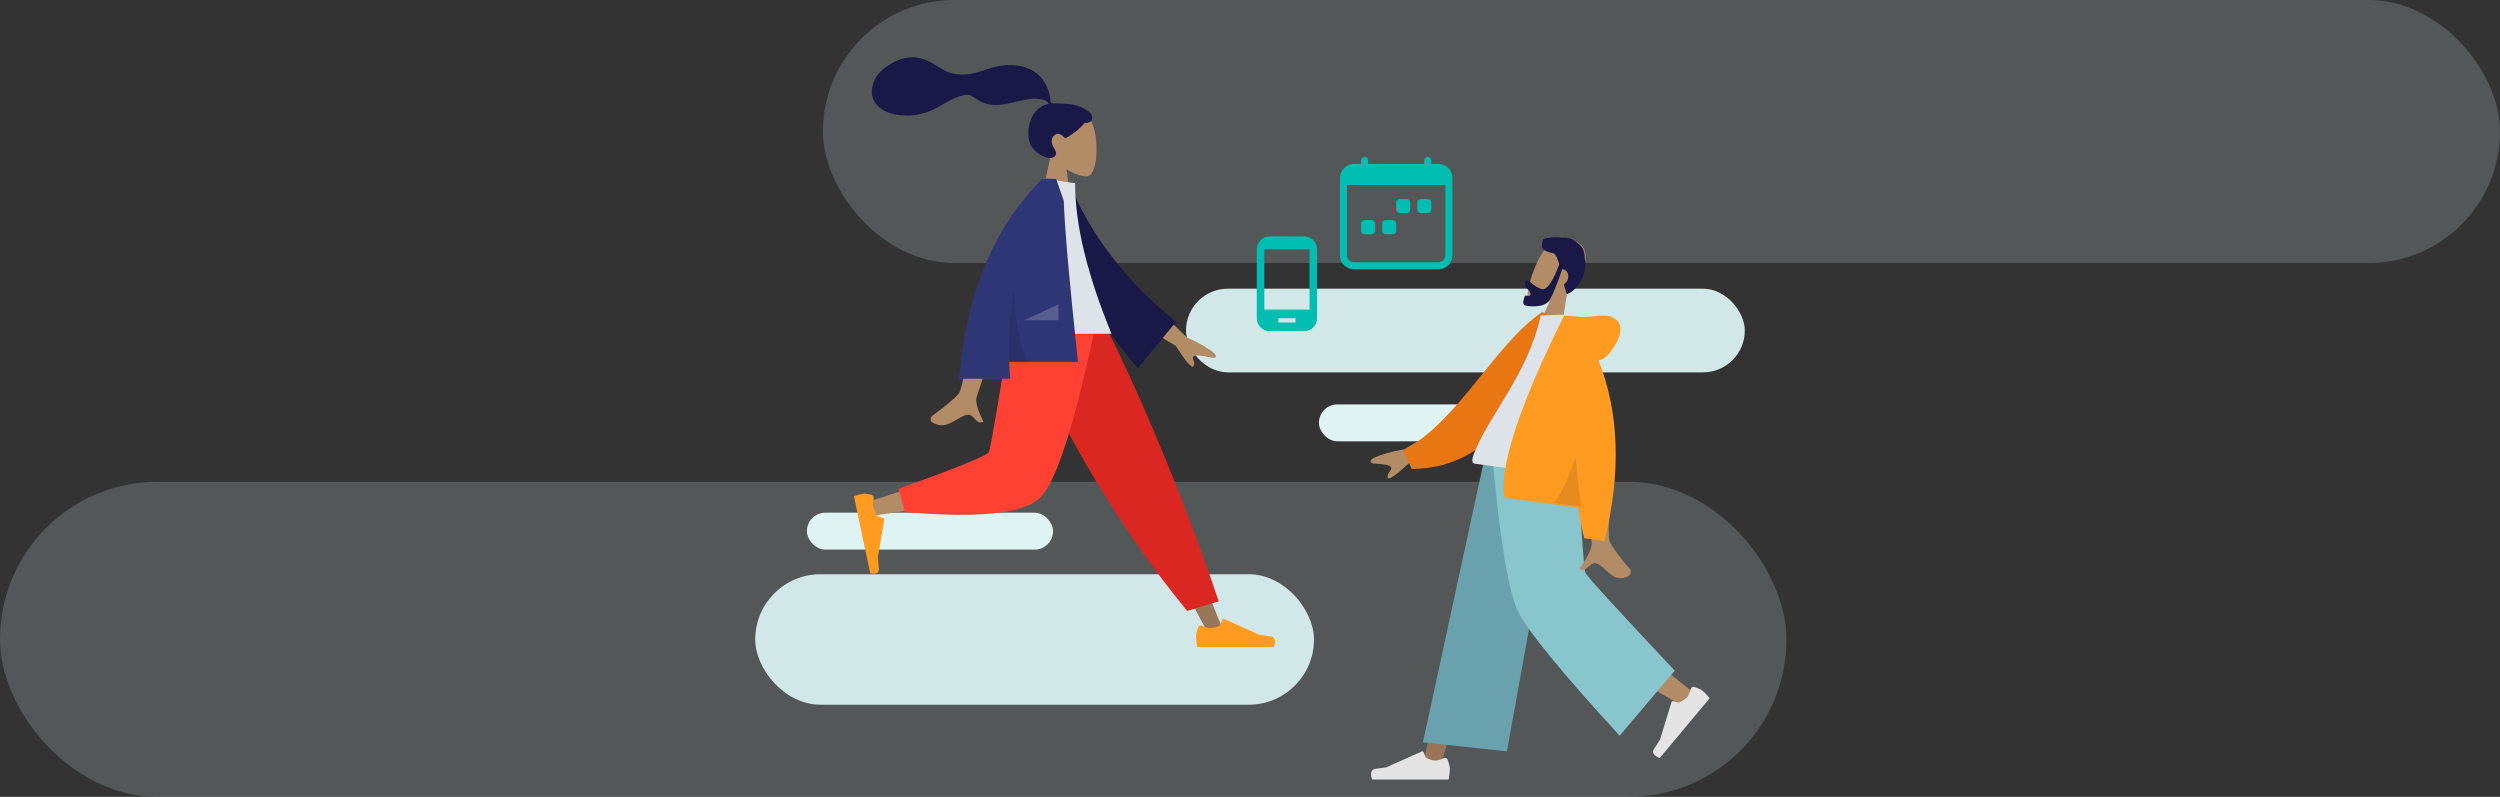 <svg width="960" height="306" viewBox="0 0 960 306" fill="none" xmlns="http://www.w3.org/2000/svg">
<rect x="0" y="0" width="960" height="306" fill="#333333" stroke="none"/>
<rect opacity="0.2" y="185" width="686" height="121" rx="60.5" fill="#D2E7E8"/>
<rect opacity="0.2" x="316" width="644" height="101" rx="50.5" fill="#D2E7E8"/>
<rect x="455.423" y="110.856" width="214.577" height="32.139" rx="16.07" fill="#D2E7E8"/>
<rect x="506.468" y="155.284" width="94.527" height="14.179" rx="7.09" fill="#E0F3F3"/>
<rect x="309.851" y="196.875" width="94.527" height="14.179" rx="7.09" fill="#E0F3F3"/>
<rect x="290" y="220.507" width="214.577" height="50.099" rx="25.05" fill="#D2E7E8"/>
<path fill-rule="evenodd" clip-rule="evenodd" d="M403.425 59.914C401.015 57.085 399.383 53.618 399.656 49.733C400.441 38.541 416.022 41.003 419.053 46.652C422.084 52.301 421.724 66.631 417.807 67.641C416.245 68.043 412.917 67.057 409.53 65.016L411.656 80.055H399.103L403.425 59.914Z" fill="#B28B67"/>
<path fill-rule="evenodd" clip-rule="evenodd" d="M411.898 40.141C410.244 39.87 405.789 39.683 404.968 39.683C404.443 39.683 403.874 39.803 403.563 39.321C403.308 38.927 403.402 38.259 403.326 37.801C403.238 37.269 403.112 36.743 402.985 36.22C402.625 34.729 402.079 33.31 401.316 31.979C399.884 29.48 397.786 27.523 395.137 26.384C392.212 25.127 388.902 24.839 385.756 25.094C382.389 25.367 379.341 26.478 376.162 27.524C373.133 28.521 369.96 28.913 366.792 28.427C363.6 27.936 361.188 26.206 358.495 24.564C355.739 22.883 352.589 21.783 349.33 22.036C346.288 22.272 343.485 23.528 340.969 25.206C338.616 26.776 336.674 28.664 335.578 31.322C334.399 34.182 334.4 37.32 336.339 39.847C339.15 43.51 344.369 44.457 348.711 44.363C351.222 44.309 353.688 43.85 356.059 43.017C359.221 41.904 361.954 40.019 364.912 38.49C366.3 37.772 367.735 37.183 369.239 36.758C370.698 36.346 372.136 36.157 373.458 37.039C374.855 37.971 376.108 38.888 377.707 39.471C379.242 40.032 380.867 40.345 382.501 40.332C385.682 40.308 388.817 39.317 391.906 38.653C394.424 38.112 397.119 37.573 399.687 38.093C400.759 38.31 402.324 38.758 402.711 39.872C396.197 41.052 393.639 49.108 395.475 55.022C396.466 58.214 402.424 61.945 404.741 60.267C406.208 59.204 405.317 57.809 404.741 56.887C403.636 55.123 403.259 52.856 405.302 51.628C407.064 50.569 408.917 53.085 408.952 53.082C409.437 53.044 413.622 50.676 416.506 47.222C419.351 47.391 419.783 45.515 419.103 43.981C418.424 42.447 414.184 40.516 411.898 40.141Z" fill="#191847"/>
<path fill-rule="evenodd" clip-rule="evenodd" d="M395.971 123.478L434.835 188.452L463.971 243.381H470.247L421.428 123.478L395.971 123.478Z" fill="#997659"/>
<path fill-rule="evenodd" clip-rule="evenodd" d="M460.134 240.845C459.549 242.407 459.256 243.576 459.256 244.351C459.256 245.294 459.413 246.671 459.728 248.48C460.822 248.48 470.655 248.48 489.227 248.48C489.994 245.946 489.551 244.578 487.9 244.376C486.248 244.174 484.876 243.991 483.783 243.828L470.072 237.716C469.809 237.598 469.499 237.717 469.382 237.981C469.38 237.985 469.378 237.99 469.376 237.994L468.495 240.132C466.966 240.845 465.723 241.202 464.767 241.202C463.991 241.202 462.918 240.889 461.55 240.261L461.55 240.261C461.024 240.02 460.403 240.251 460.163 240.776C460.152 240.799 460.143 240.822 460.134 240.845Z" fill="#FF9B21"/>
<path fill-rule="evenodd" clip-rule="evenodd" d="M455.879 234.585L467.982 230.924C462.679 215.072 456.18 197.628 448.485 178.591C440.789 159.555 432.525 141.184 423.691 123.478H389.508C399.33 145.875 409.742 166.224 420.744 184.528C431.747 202.832 443.458 219.517 455.879 234.585Z" fill="#DB2721"/>
<path fill-rule="evenodd" clip-rule="evenodd" d="M393.416 123.478C389.748 146.31 382.674 175.481 382.006 176.381C381.561 176.981 365.537 182.351 333.935 192.489L335.29 198.023C372.976 192.586 392.833 188.367 394.862 185.368C397.905 180.868 413.099 145.321 418.983 123.478H393.416Z" fill="#B28B67"/>
<path fill-rule="evenodd" clip-rule="evenodd" d="M345.044 187.706L347.432 196.619C375.618 199.091 392.889 197.304 399.243 191.26C405.598 185.215 412.84 162.621 420.97 123.478H388.375C383.224 155.531 380.345 172.23 379.736 173.576C379.128 174.921 367.563 179.631 345.044 187.706Z" fill="#FF4133"/>
<path fill-rule="evenodd" clip-rule="evenodd" d="M334.689 190.035C333.196 189.638 332.109 189.486 331.43 189.581C330.603 189.695 329.43 190.02 327.911 190.556C328.143 191.654 330.231 201.52 334.173 220.154C336.557 220.615 337.662 220.005 337.488 218.323C337.315 216.641 337.184 215.242 337.094 214.126L339.541 199.626C339.588 199.347 339.419 199.051 339.163 198.965C339.158 198.964 339.154 198.962 339.149 198.961L337.089 198.337C336.139 196.889 335.562 195.686 335.36 194.727C335.195 193.948 335.242 192.833 335.501 191.384L335.501 191.384C335.601 190.828 335.267 190.233 334.756 190.055C334.734 190.048 334.711 190.041 334.689 190.035Z" fill="#FF9B21"/>
<path fill-rule="evenodd" clip-rule="evenodd" d="M440.972 115.167L455.788 129.621C460.099 131.46 463.631 133.49 466.385 135.712C467.004 136.459 467.678 137.89 464.765 137.25C461.851 136.609 458.758 136.067 458.211 137.014C457.663 137.962 459.276 139.413 458.265 140.653C457.59 141.48 455.321 138.851 451.458 132.765L436.051 123.682L440.972 115.167ZM375.209 117.205L386.139 117.248C379.39 139.034 375.747 150.594 375.209 151.927C373.999 154.926 376.56 159.494 377.655 161.948C374.088 163.545 374.468 157.633 369.969 159.727C365.861 161.638 362.737 165.1 357.992 162.172C357.409 161.812 356.769 160.457 358.314 159.397C362.162 156.759 367.708 152.14 368.457 150.62C369.479 148.547 371.73 137.409 375.209 117.205Z" fill="#B28B67"/>
<path fill-rule="evenodd" clip-rule="evenodd" d="M406.27 71.343L410.793 70.567C418.579 90.018 432.174 107.692 451.576 123.589L436.915 141.401C417.515 118.766 405.556 95.414 406.27 71.343Z" fill="#191847"/>
<path fill-rule="evenodd" clip-rule="evenodd" d="M386.555 128.178H426.827C417.497 105.492 412.832 86.221 412.832 70.364L400.684 68.554C391.136 83.909 388.44 102.814 386.555 128.178Z" fill="#DDE3E9"/>
<path fill-rule="evenodd" clip-rule="evenodd" d="M400.426 68.562C400.428 68.56 400.43 68.557 400.431 68.554H401.224C402.173 68.587 403.618 68.645 405.56 68.731L408.495 77.119C408.806 87.347 410.619 107.959 413.935 138.956H387.536C387.605 141.097 387.719 143.257 387.878 145.438H368.249C371.185 112.312 381.908 86.684 400.417 68.554L400.426 68.562V68.562Z" fill="#2F3676"/>
<path fill-rule="evenodd" clip-rule="evenodd" d="M389.28 111.564C390.031 124.908 391.912 134.108 394.923 139.162H387.543C387.219 129.561 387.799 120.361 389.28 111.564V111.564Z" fill="black" fill-opacity="0.1"/>
<path fill-rule="evenodd" clip-rule="evenodd" d="M393.412 122.948L406.429 116.897V122.948H393.412Z" fill="white" fill-opacity="0.2"/>
<path fill-rule="evenodd" clip-rule="evenodd" d="M601.91 111.418C604.847 108.948 607.356 105.705 608.435 101.728C611.543 90.27 597.861 90.216 593.465 95.439C589.069 100.662 584.558 115.227 587.451 116.889C588.605 117.552 591.681 117.097 595.161 115.584L588.36 130.461L598.717 132.512L601.91 111.418Z" fill="#B28B67"/>
<path fill-rule="evenodd" clip-rule="evenodd" d="M598.744 101.598C596.204 108.279 594.014 111.42 592.176 111.022C589.418 110.425 587.698 107.932 586.488 107.67C585.606 107.479 585.412 108.775 585.707 109.83C585.951 110.701 588.07 111.948 587.699 113.136C587.329 114.324 585.76 113.003 585.54 113.708C585.177 114.873 584.167 116.994 585.95 117.379C587.754 117.77 593.158 118.143 594.992 115.297C596.175 113.46 597.811 109.477 599.901 103.348C600.015 103.357 600.129 103.373 600.242 103.398C601.787 103.732 602.597 105.425 602.05 107.179C601.772 108.07 601.199 108.805 600.499 109.269C600.823 110.446 601.211 111.687 601.694 112.985C605.481 111.534 609.74 105.809 608.55 99.166C608.62 96.054 607.196 94.075 605.166 92.859C603.608 91.596 601.741 91.087 599.976 91.26C596.74 90.886 593.597 91.366 592.601 91.84C591.549 95.214 591.813 96.34 596.762 97.317C597.745 98.303 598.285 99.752 598.744 101.598Z" fill="#191847"/>
<path fill-rule="evenodd" clip-rule="evenodd" d="M595.87 174.732L570.264 239.455L553.09 294.172H546.308L572.564 174.732L595.87 174.732Z" fill="#997659"/>
<path fill-rule="evenodd" clip-rule="evenodd" d="M601.026 174.732C601.299 197.476 605.275 228.097 605.911 229.515C606.334 230.46 620.956 242.48 649.775 265.573L645.104 270.565C611.1 250.765 593.311 239.545 591.737 236.904C589.377 232.943 581.693 196.491 575.523 174.732H601.026Z" fill="#B28B67"/>
<path fill-rule="evenodd" clip-rule="evenodd" d="M650.625 263.796C652.157 264.29 653.21 264.772 653.782 265.243C654.478 265.816 655.39 266.775 656.521 268.119C655.809 268.971 649.411 276.627 637.328 291.087C634.96 290.144 634.238 288.968 635.164 287.559C636.089 286.15 636.848 284.971 637.438 284.022L641.85 269.633C641.935 269.356 642.224 269.187 642.495 269.256C642.5 269.257 642.504 269.258 642.509 269.26L644.659 269.872C646.18 269.115 647.252 268.365 647.874 267.62C648.379 267.016 648.845 265.99 649.273 264.543L649.273 264.543C649.437 263.988 650.011 263.645 650.555 263.777C650.579 263.782 650.602 263.789 650.625 263.796Z" fill="#E4E4E4"/>
<path fill-rule="evenodd" clip-rule="evenodd" d="M555.866 291.697C556.45 293.259 556.742 294.428 556.742 295.204C556.742 296.147 556.585 297.523 556.272 299.333C555.18 299.333 545.372 299.333 526.846 299.333C526.082 296.798 526.523 295.43 528.17 295.228C529.818 295.026 531.187 294.843 532.276 294.681L545.953 288.568C546.216 288.451 546.524 288.569 546.642 288.833C546.644 288.837 546.646 288.842 546.648 288.847L547.527 290.984C549.052 291.698 550.291 292.054 551.245 292.054C552.019 292.054 553.089 291.741 554.454 291.113L554.454 291.113C554.978 290.873 555.597 291.103 555.838 291.628C555.848 291.651 555.857 291.674 555.866 291.697Z" fill="#E4E4E4"/>
<path fill-rule="evenodd" clip-rule="evenodd" d="M578.653 288.536L546.41 285.042L570.306 174.732H599.186L578.653 288.536Z" fill="#69A1AC"/>
<path fill-rule="evenodd" clip-rule="evenodd" d="M643.105 257.52L621.955 282.52C599.679 258.223 586.691 242.369 582.993 234.958C579.295 227.547 575.97 207.472 573.02 174.732H605.533C607.145 203.535 608.231 218.607 608.792 219.947C609.354 221.288 620.791 233.812 643.105 257.52Z" fill="#89C5CC"/>
<path fill-rule="evenodd" clip-rule="evenodd" d="M557.955 161.527L539.148 172.557C534.532 173.28 530.561 174.422 527.234 175.984C526.396 176.596 525.26 177.91 528.161 178.055C531.062 178.2 534.093 178.498 534.251 179.647C534.41 180.797 532.406 181.869 532.884 183.456C533.203 184.515 536.234 182.388 541.976 177.077L559.381 171.856L557.955 161.527ZM619.201 170.419L608.724 169.026C610.153 193.438 610.971 206.399 611.178 207.909C611.644 211.306 608.136 215.901 606.52 218.407C609.567 220.601 610.569 214.168 614.395 217.021C617.886 219.625 620.078 223.775 625.299 221.238C625.941 220.926 626.866 219.547 625.632 218.2C622.556 214.844 618.313 209.128 617.946 207.388C617.447 205.015 617.865 192.692 619.201 170.419Z" fill="#B28B67"/>
<path fill-rule="evenodd" clip-rule="evenodd" d="M596.114 121.209L592.138 119.839C573.541 132.67 561.054 160.511 538.925 173.129L542.107 180.079C575.808 180.019 591.439 146.114 596.114 121.209Z" fill="#E87613"/>
<path fill-rule="evenodd" clip-rule="evenodd" d="M602.864 183.052C586.313 180.797 574.137 179.139 566.339 178.076C564.67 177.849 565.567 175.214 566.103 173.895C572.281 158.679 586.81 143.348 591.642 121.148L602.577 120.747C607.902 137.508 606.742 157.093 602.864 183.052Z" fill="#DDE3E9"/>
<path fill-rule="evenodd" clip-rule="evenodd" d="M613.83 138.39C615.448 138.111 616.891 137.142 618.159 135.481C623.626 128.324 623.166 123.909 619.398 121.962C615.63 120.016 611.383 122.382 604.901 121.494C604.549 121.446 604.22 121.427 603.916 121.436L600.611 121.198C583.594 155.356 575.901 178.648 577.534 191.072L605.954 194.961C606.689 199.581 607.502 203.494 608.393 206.701L616.137 207.761C622.561 181.52 621.792 158.396 613.83 138.39Z" fill="#FF9B21"/>
<path fill-rule="evenodd" clip-rule="evenodd" d="M605.02 175.459C602.298 183.725 599.512 189.613 596.663 193.124L607.289 194.574C606.426 189.166 605.669 182.795 605.02 175.459Z" fill="black" fill-opacity="0.1"/>
<g clip-path="url(#clip0)">
<path fill-rule="evenodd" clip-rule="evenodd" d="M517.244 71.042V98.031C517.244 98.747 517.529 99.433 518.035 99.939C518.541 100.445 519.227 100.73 519.943 100.73H552.33C553.045 100.73 553.732 100.445 554.238 99.939C554.744 99.433 555.028 98.747 555.028 98.031V71.042H517.244ZM519.943 62.946C518.512 62.946 517.139 63.514 516.126 64.526C515.114 65.539 514.545 66.912 514.545 68.343V98.031C514.545 99.462 515.114 100.835 516.126 101.848C517.139 102.86 518.512 103.429 519.943 103.429H552.33C553.761 103.429 555.134 102.86 556.146 101.848C557.159 100.835 557.727 99.462 557.727 98.031V68.343C557.727 66.912 557.159 65.539 556.146 64.526C555.134 63.514 553.761 62.946 552.33 62.946H519.943Z" fill="#02BEB2"/>
<path fill-rule="evenodd" clip-rule="evenodd" d="M523.992 60.247C524.349 60.247 524.693 60.389 524.946 60.642C525.199 60.895 525.341 61.238 525.341 61.596V62.946C525.341 63.303 525.199 63.647 524.946 63.9C524.693 64.153 524.349 64.295 523.992 64.295C523.634 64.295 523.29 64.153 523.037 63.9C522.784 63.647 522.642 63.303 522.642 62.946V61.596C522.642 61.238 522.784 60.895 523.037 60.642C523.29 60.389 523.634 60.247 523.992 60.247V60.247ZM548.281 60.247C548.639 60.247 548.982 60.389 549.235 60.642C549.489 60.895 549.631 61.238 549.631 61.596V62.946C549.631 63.303 549.489 63.647 549.235 63.9C548.982 64.153 548.639 64.295 548.281 64.295C547.923 64.295 547.58 64.153 547.327 63.9C547.074 63.647 546.932 63.303 546.932 62.946V61.596C546.932 61.238 547.074 60.895 547.327 60.642C547.58 60.389 547.923 60.247 548.281 60.247V60.247Z" fill="#02BEB2"/>
<path d="M544.233 77.789C544.233 77.431 544.375 77.088 544.628 76.835C544.881 76.582 545.225 76.44 545.582 76.44H548.281C548.639 76.44 548.982 76.582 549.235 76.835C549.489 77.088 549.631 77.431 549.631 77.789V80.488C549.631 80.846 549.489 81.189 549.235 81.442C548.982 81.695 548.639 81.838 548.281 81.838H545.582C545.225 81.838 544.881 81.695 544.628 81.442C544.375 81.189 544.233 80.846 544.233 80.488V77.789ZM536.136 77.789C536.136 77.431 536.279 77.088 536.532 76.835C536.785 76.582 537.128 76.44 537.486 76.44H540.185C540.543 76.44 540.886 76.582 541.139 76.835C541.392 77.088 541.534 77.431 541.534 77.789V80.488C541.534 80.846 541.392 81.189 541.139 81.442C540.886 81.695 540.543 81.838 540.185 81.838H537.486C537.128 81.838 536.785 81.695 536.532 81.442C536.279 81.189 536.136 80.846 536.136 80.488V77.789ZM522.642 85.886C522.642 85.528 522.784 85.185 523.037 84.932C523.29 84.679 523.634 84.537 523.992 84.537H526.69C527.048 84.537 527.392 84.679 527.645 84.932C527.898 85.185 528.04 85.528 528.04 85.886V88.585C528.04 88.943 527.898 89.286 527.645 89.539C527.392 89.792 527.048 89.934 526.69 89.934H523.992C523.634 89.934 523.29 89.792 523.037 89.539C522.784 89.286 522.642 88.943 522.642 88.585V85.886ZM530.739 85.886C530.739 85.528 530.881 85.185 531.134 84.932C531.387 84.679 531.73 84.537 532.088 84.537H534.787C535.145 84.537 535.488 84.679 535.741 84.932C535.994 85.185 536.136 85.528 536.136 85.886V88.585C536.136 88.943 535.994 89.286 535.741 89.539C535.488 89.792 535.145 89.934 534.787 89.934H532.088C531.73 89.934 531.387 89.792 531.134 89.539C530.881 89.286 530.739 88.943 530.739 88.585V85.886Z" fill="#02BEB2"/>
</g>
<path d="M500.796 90.769H487.562C484.816 90.769 482.599 92.985 482.599 95.731V122.199C482.599 124.945 484.816 127.162 487.562 127.162H500.796C503.542 127.162 505.759 124.945 505.759 122.199V95.731C505.759 92.985 503.542 90.769 500.796 90.769ZM497.487 123.853H490.871V122.199H497.487V123.853ZM502.864 118.891H485.494V95.731H502.864V118.891Z" fill="#02BEB2"/>
<defs>
<clipPath id="clip0">
<rect width="43.182" height="43.182" fill="white" transform="translate(514.545 60.247)"/>
</clipPath>
</defs>
</svg>
